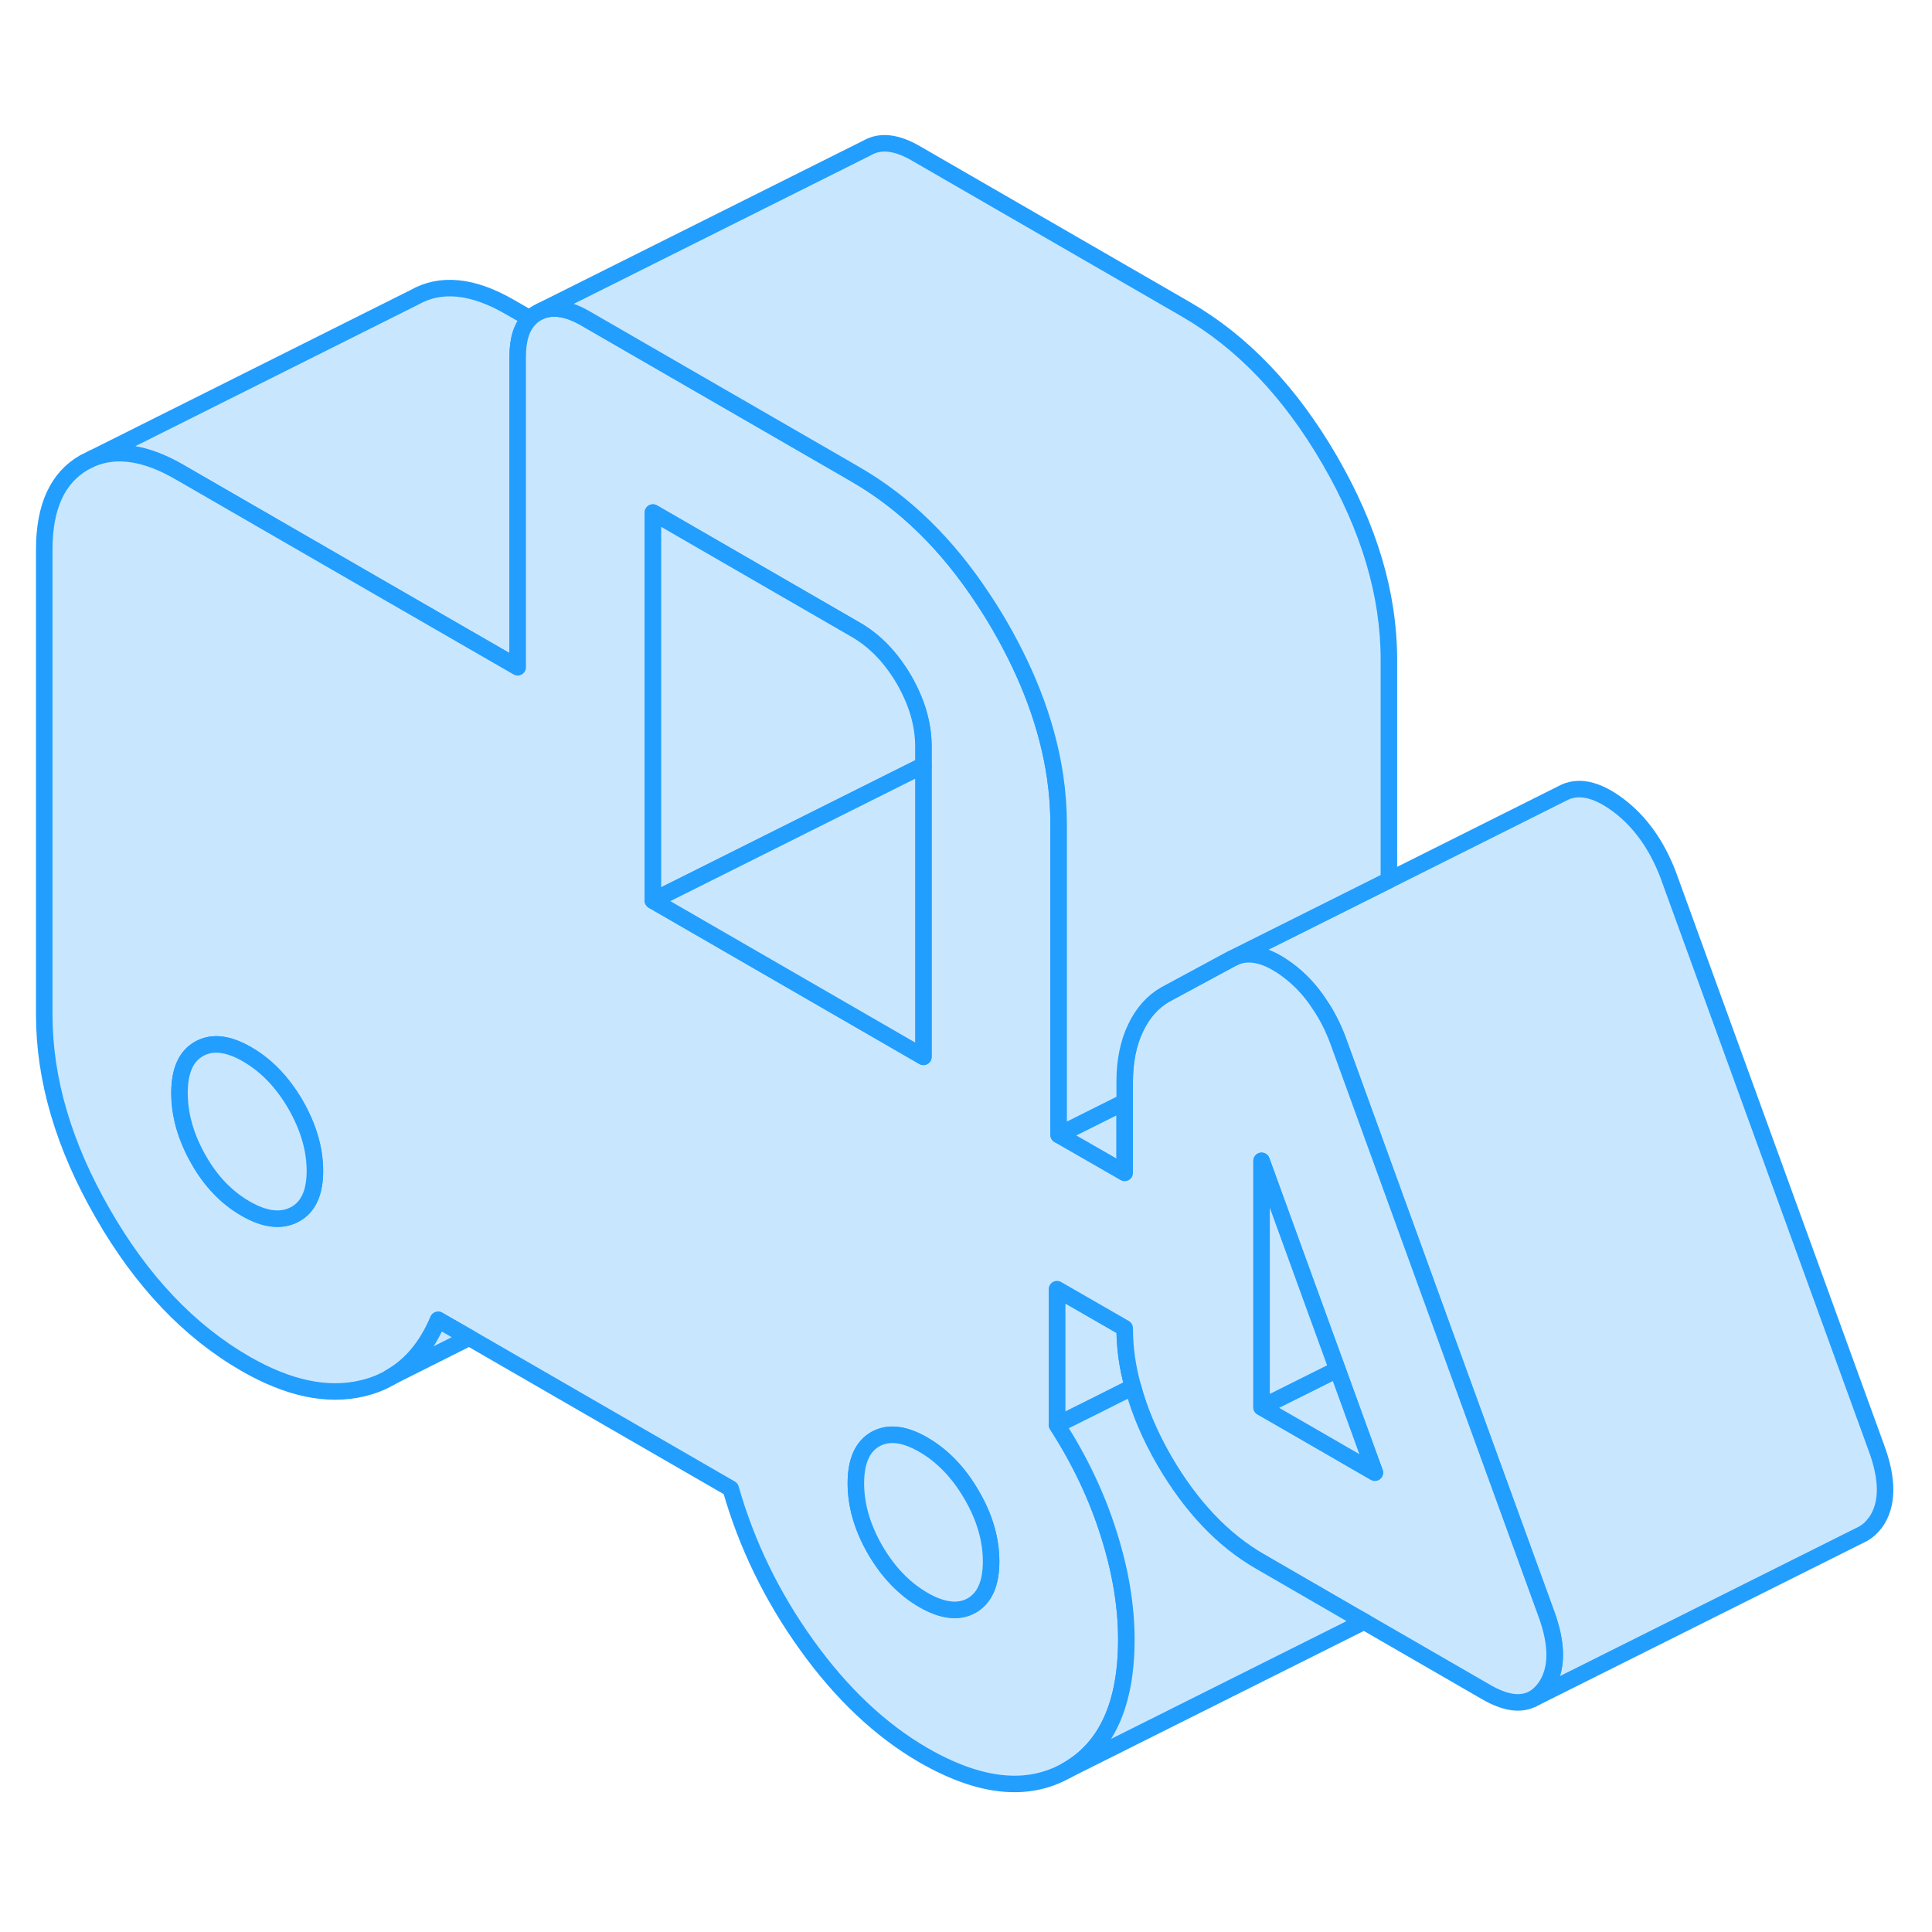 <svg width="48" height="48" viewBox="0 0 117 105" fill="#c8e7ff" xmlns="http://www.w3.org/2000/svg" stroke-width="1px" stroke-linecap="round" stroke-linejoin="round"><path d="M68.11 60.73V65.03L64.11 62.73L68.11 60.73Z" stroke="#229EFF" stroke-linejoin="round"/><path d="M68.61 77.99L66.2 79.2L64.01 80.29V72.07L68.11 74.43C68.11 75.6 68.27 76.79 68.61 77.99Z" stroke="#229EFF" stroke-linejoin="round"/><path d="M32.09 13.29C31.59 13.78 31.35 14.56 31.35 15.61V34.41L22.68 29.41L10.87 22.59C8.85 21.42 7.09 21.15 5.6 21.76L25.09 12.01C26.69 11.1 28.62 11.29 30.87 12.59L32.09 13.29Z" stroke="#229EFF" stroke-linejoin="round"/><path d="M113.55 86.23C113.34 86.52 113.1 86.73 112.83 86.88L92.83 96.88C93.1 96.74 93.34 96.52 93.56 96.23C94.34 95.15 94.36 93.61 93.61 91.62L87.15 73.85L84.02 65.23L81.02 56.97C80.72 56.18 80.36 55.47 79.92 54.83C79.39 54.01 78.75 53.32 78 52.76C76.78 51.85 75.72 51.58 74.82 51.95L84.12 47.3L94.57 42.07C95.52 41.53 96.66 41.76 98 42.76C99.33 43.76 100.33 45.17 101.02 46.97L113.61 81.62C114.36 83.61 114.34 85.15 113.56 86.23H113.55Z" stroke="#229EFF" stroke-linejoin="round"/><path d="M93.6 91.62L87.14 73.85L84.01 65.23L81.01 56.97C80.71 56.18 80.35 55.47 79.91 54.83C79.38 54.01 78.74 53.32 77.99 52.76C76.77 51.85 75.71 51.58 74.81 51.95L74.56 52.07L70.56 54.23C69.81 54.66 69.21 55.33 68.77 56.25C68.33 57.17 68.11 58.26 68.11 59.51V65.03L64.11 62.73V43.93C64.11 42.98 64.04 42.02 63.9 41.06C63.46 38.05 62.34 34.99 60.53 31.87C60.21 31.32 59.88 30.79 59.54 30.28C57.36 26.96 54.79 24.45 51.83 22.74L51.35 22.46L35.45 13.28C34.41 12.68 33.51 12.53 32.77 12.83L32.53 12.95C32.37 13.04 32.22 13.15 32.09 13.29C31.59 13.78 31.35 14.56 31.35 15.61V34.41L22.68 29.41L10.87 22.59C8.85 21.42 7.09 21.15 5.6 21.76L5.09 22.01C3.49 22.93 2.68 24.68 2.68 27.26V55.46C2.68 59.37 3.86 63.38 6.22 67.48C8.57 71.58 11.45 74.62 14.87 76.59C17.46 78.08 19.82 78.58 21.93 78.08C22.54 77.94 23.11 77.72 23.62 77.42C24.89 76.71 25.86 75.54 26.54 73.93L28.42 75.01L44.25 84.15C45.21 87.52 46.74 90.68 48.86 93.63C50.97 96.57 53.33 98.79 55.92 100.29C59.34 102.26 62.24 102.56 64.62 101.2C67.01 99.84 68.21 97.2 68.21 93.29C68.21 91.25 67.85 89.1 67.13 86.85C66.42 84.6 65.38 82.41 64.01 80.29V72.07L68.11 74.43C68.11 75.6 68.27 76.79 68.61 77.99C69 79.45 69.63 80.94 70.51 82.46C72.12 85.22 74.04 87.26 76.3 88.56L82.23 91.99L82.61 92.2L90.02 96.48C91.1 97.1 91.99 97.25 92.7 96.94L92.82 96.88C93.09 96.74 93.33 96.52 93.55 96.23C94.33 95.15 94.35 93.61 93.6 91.62ZM17.84 67.55C17.02 67.98 16.03 67.86 14.87 67.19C13.71 66.52 12.75 65.52 12 64.18C11.25 62.85 10.87 61.52 10.87 60.18C10.87 58.84 11.27 57.96 12.05 57.52C12.84 57.07 13.81 57.18 14.97 57.85C16.13 58.52 17.1 59.53 17.89 60.88C18.67 62.24 19.07 63.58 19.07 64.91C19.07 66.24 18.66 67.12 17.84 67.55ZM39.54 48.54V25.04L51.83 32.14C52.99 32.81 53.96 33.82 54.75 35.17C55.53 36.53 55.92 37.87 55.92 39.2V58L39.54 48.54ZM58.84 91.23C58.06 91.67 57.08 91.56 55.92 90.89C54.76 90.22 53.79 89.21 53 87.86C52.22 86.5 51.83 85.16 51.83 83.83C51.83 82.5 52.22 81.61 53 81.16C53.79 80.71 54.76 80.82 55.92 81.49C57.08 82.16 58.06 83.18 58.84 84.53C59.63 85.88 60.02 87.23 60.02 88.56C60.02 89.89 59.63 90.78 58.84 91.23ZM79.28 80.88L76.4 79.22V64.3L79.41 72.59L80.99 76.93L83.26 83.18L79.28 80.88Z" stroke="#229EFF" stroke-linejoin="round"/><path d="M19.07 64.91C19.07 66.24 18.66 67.12 17.84 67.55C17.02 67.98 16.03 67.86 14.87 67.19C13.71 66.52 12.75 65.52 12 64.18C11.25 62.85 10.87 61.52 10.87 60.18C10.87 58.84 11.27 57.96 12.05 57.52C12.84 57.07 13.81 57.18 14.97 57.85C16.13 58.52 17.1 59.53 17.89 60.88C18.67 62.24 19.07 63.58 19.07 64.91Z" stroke="#229EFF" stroke-linejoin="round"/><path d="M60.02 88.56C60.02 89.89 59.63 90.78 58.84 91.23C58.06 91.67 57.08 91.56 55.92 90.89C54.76 90.22 53.79 89.21 53 87.86C52.22 86.5 51.83 85.16 51.83 83.83C51.83 82.5 52.22 81.61 53 81.16C53.79 80.71 54.76 80.82 55.92 81.49C57.08 82.16 58.06 83.18 58.84 84.53C59.63 85.88 60.02 87.23 60.02 88.56Z" stroke="#229EFF" stroke-linejoin="round"/><path d="M83.26 83.18L79.28 80.88L76.4 79.22L79.93 77.46L80.99 76.93L83.26 83.18Z" stroke="#229EFF" stroke-linejoin="round"/><path d="M80.99 76.93L79.93 77.46L76.4 79.22V64.3L79.41 72.59L80.99 76.93Z" stroke="#229EFF" stroke-linejoin="round"/><path d="M68.21 93.29C68.21 91.25 67.85 89.1 67.13 86.85C66.42 84.6 65.38 82.41 64.01 80.29L66.2 79.2L68.61 77.99C69 79.45 69.63 80.94 70.51 82.46C72.12 85.22 74.04 87.26 76.3 88.56L82.23 91.99L82.61 92.2L64.62 101.2C67.01 99.84 68.21 97.2 68.21 93.29Z" stroke="#229EFF" stroke-linejoin="round"/><path d="M55.92 39.2V40.35L39.54 48.54V25.04L51.83 32.14C52.99 32.81 53.96 33.82 54.75 35.17C55.53 36.53 55.92 37.87 55.92 39.2Z" stroke="#229EFF" stroke-linejoin="round"/><path d="M55.92 40.35V58L39.54 48.54L55.92 40.35Z" stroke="#229EFF" stroke-linejoin="round"/><path d="M28.41 75.01L23.61 77.42C24.88 76.71 25.85 75.54 26.53 73.93L28.41 75.01Z" stroke="#229EFF" stroke-linejoin="round"/><path d="M84.11 33.93V47.3L74.81 51.95L74.56 52.07L70.56 54.23C69.81 54.66 69.21 55.33 68.77 56.25C68.33 57.17 68.11 58.26 68.11 59.51V60.73L64.11 62.73V43.93C64.11 42.98 64.04 42.02 63.9 41.06C63.46 38.05 62.34 34.99 60.53 31.87C60.21 31.32 59.88 30.79 59.54 30.28C57.36 26.96 54.79 24.45 51.83 22.74L51.35 22.46L35.45 13.28C34.41 12.68 33.51 12.53 32.77 12.83L52.53 2.95C53.31 2.5 54.29 2.61 55.45 3.28L71.83 12.74C75.24 14.71 78.14 17.75 80.53 21.87C82.92 25.99 84.11 30.01 84.11 33.93Z" stroke="#229EFF" stroke-linejoin="round"/></svg>